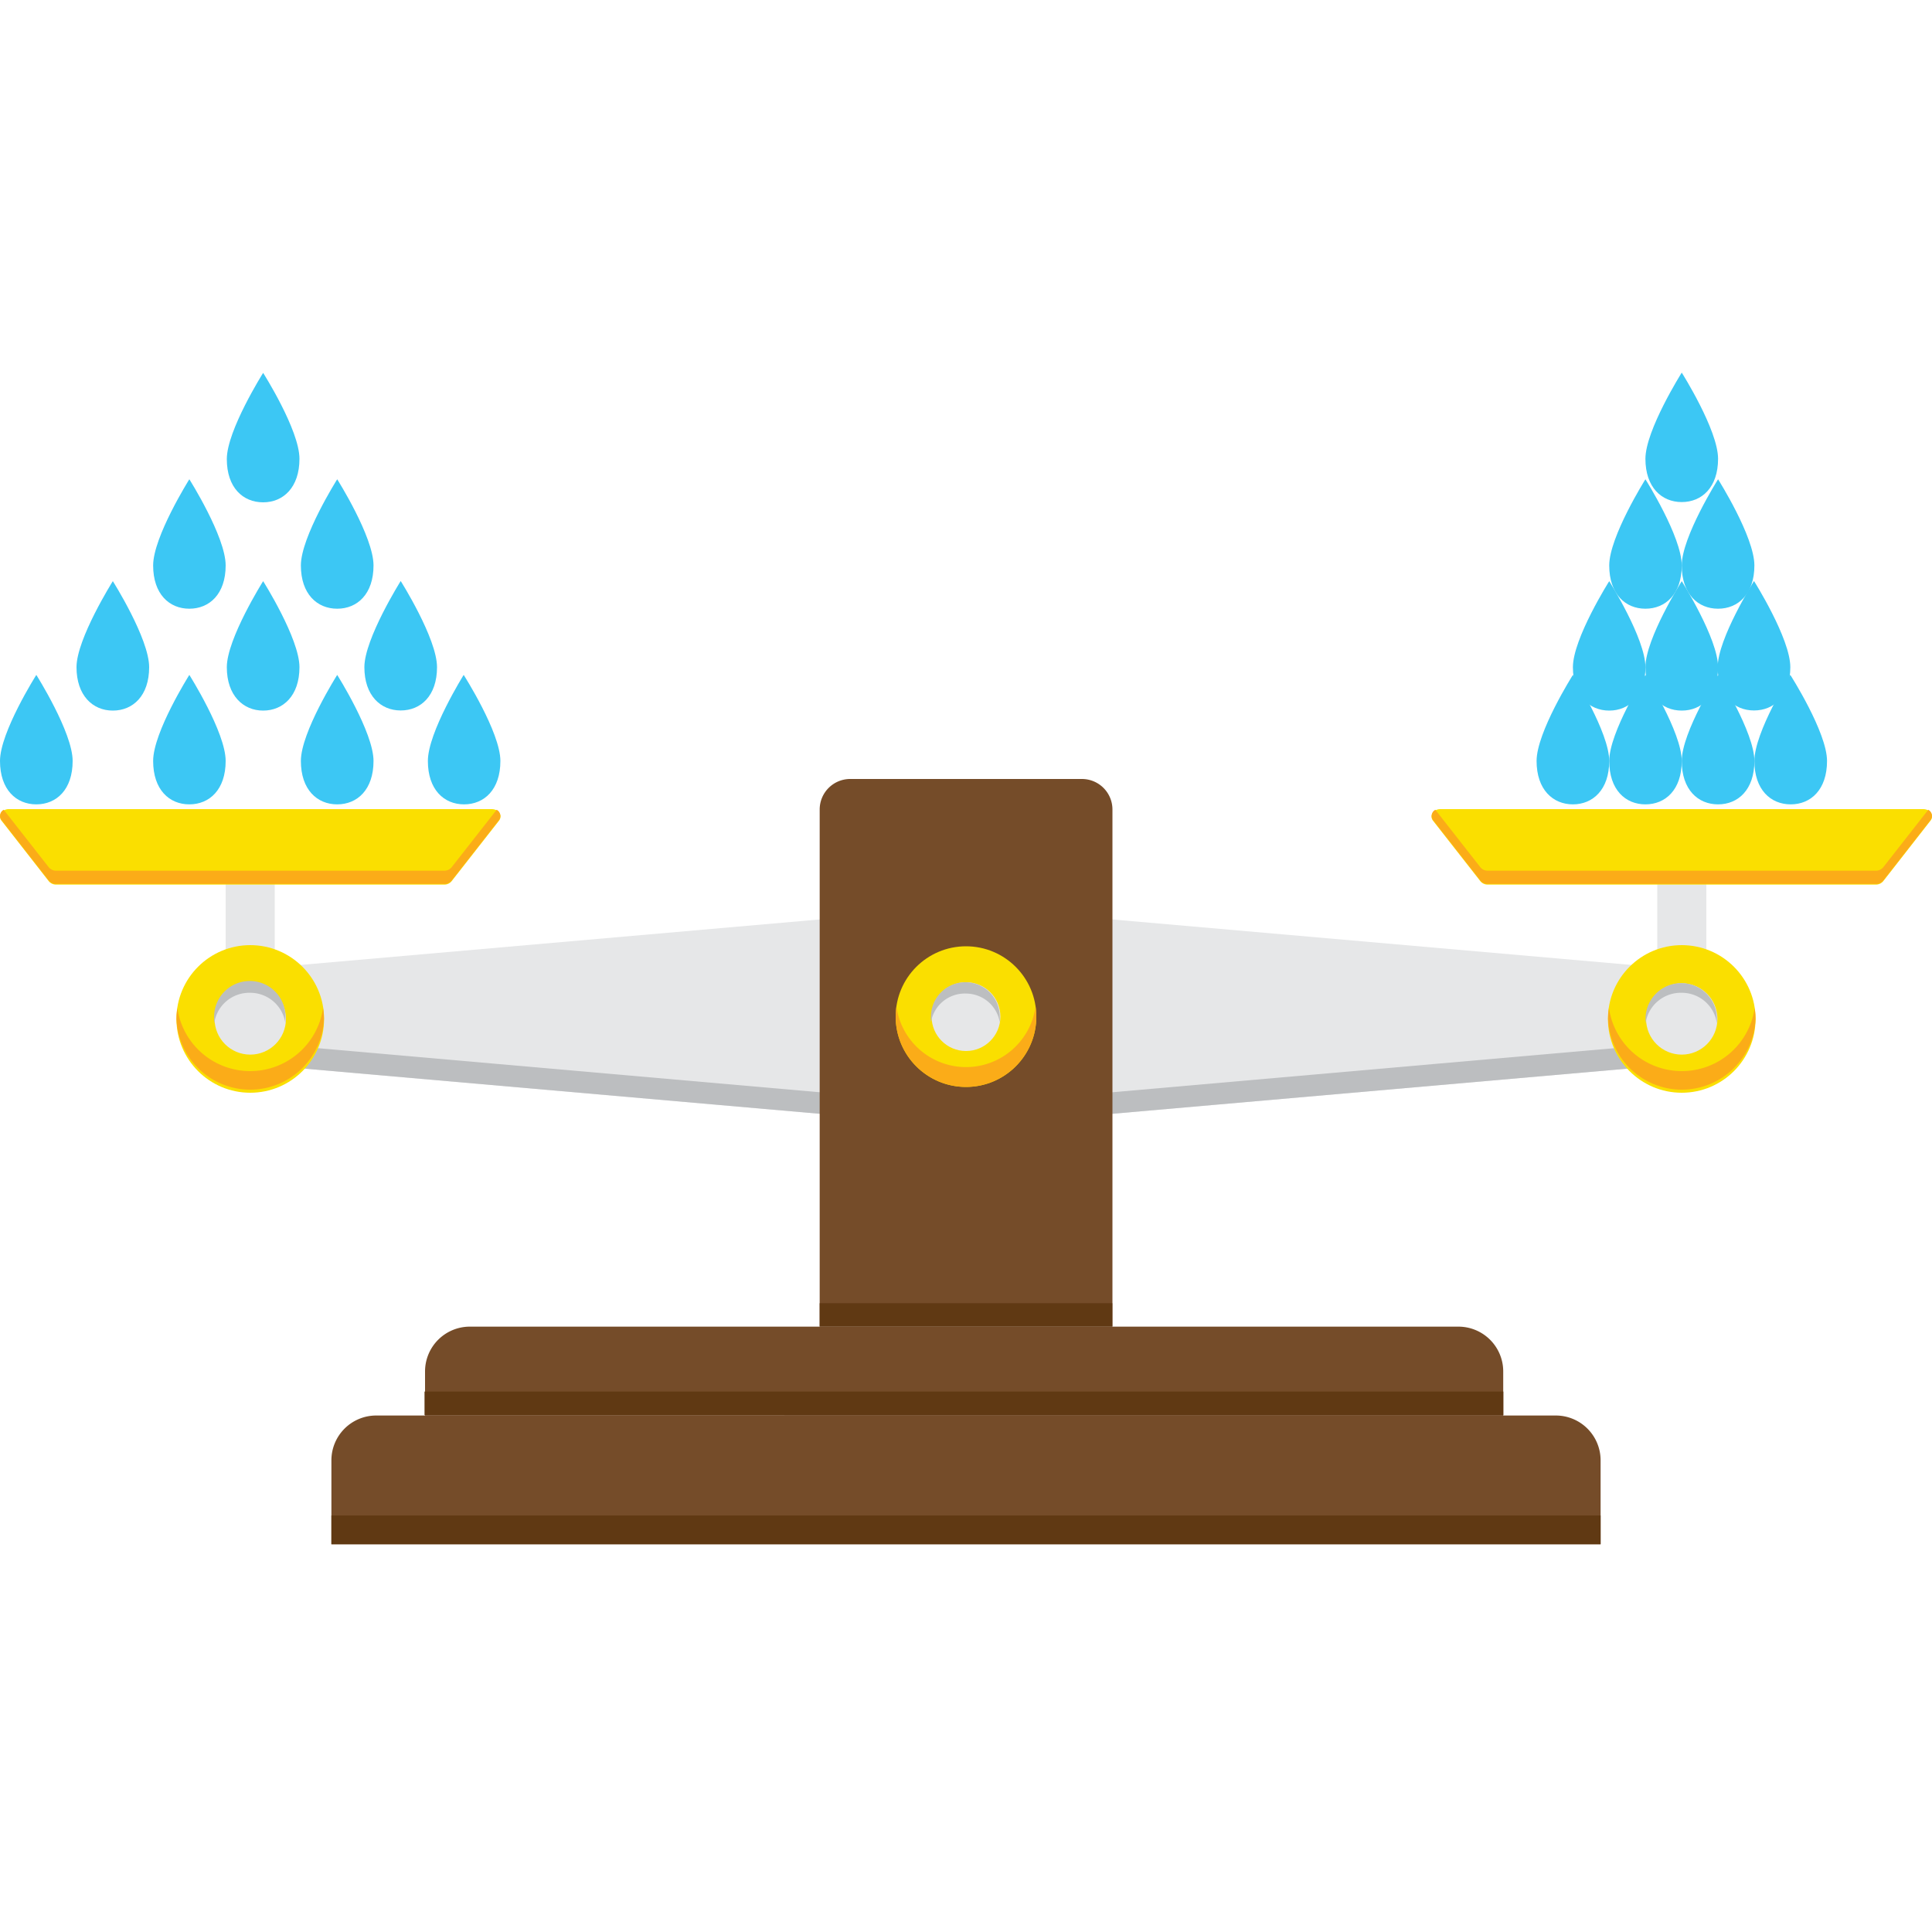 <svg xmlns="http://www.w3.org/2000/svg" viewBox="0 0 150 150"><g id="scale"><rect x="128.67" y="67.18" width="3.81" height="8.64" style="fill:#e6e7e8"/><rect x="17.52" y="67.18" width="3.81" height="8.64" style="fill:#e6e7e8"/><polygon points="130.57 82.6 75 87.47 19.43 82.6 19.43 75.26 75 70.39 130.57 75.26 130.57 82.6" style="fill:#e6e7e8"/><polygon points="19.43 80.92 19.43 82.6 75 87.47 130.57 82.6 130.57 80.92 75 85.8 19.43 80.92" style="fill:#bcbec0"/><circle cx="130.57" cy="79.11" r="5.73" style="fill:#fadf00"/><path d="M130.57,83.16a5.71,5.71,0,0,1-5.65-4.89,5.83,5.83,0,0,0-.07.84,5.73,5.73,0,0,0,11.45,0,5.83,5.83,0,0,0-.07-.84A5.71,5.71,0,0,1,130.57,83.16Z" style="fill:#fbac18"/><circle cx="19.43" cy="79.11" r="5.73" style="fill:#fadf00"/><path d="M19.43,83.16a5.71,5.71,0,0,1-5.66-4.89,5.83,5.83,0,0,0-.07.84,5.73,5.73,0,0,0,11.45,0,5.83,5.83,0,0,0-.07-.84A5.71,5.71,0,0,1,19.43,83.16Z" style="fill:#fbac18"/><path d="M115.51,68.68h30.13a.73.73,0,0,0,.57-.26l3.67-4.7c.31-.38,0-.9-.57-.9H111.83c-.54,0-.87.52-.57.9l3.68,4.7A.72.72,0,0,0,115.51,68.68Z" style="fill:#fadf00"/><path d="M149.71,62.87l-3.5,4.47a.73.73,0,0,1-.57.26H115.51a.72.72,0,0,1-.57-.26l-3.5-4.47a.54.54,0,0,0-.18.8l3.68,4.7a.72.72,0,0,0,.57.26h30.13a.73.73,0,0,0,.57-.26l3.67-4.7A.53.53,0,0,0,149.71,62.87Z" style="fill:#fbac18"/><path d="M4.36,68.68H34.49a.72.72,0,0,0,.57-.26l3.68-4.7c.3-.38,0-.9-.57-.9H.69c-.55,0-.88.52-.57.9l3.67,4.7A.73.73,0,0,0,4.36,68.68Z" style="fill:#fadf00"/><path d="M38.56,62.87l-3.5,4.47a.72.72,0,0,1-.57.26H4.36a.73.73,0,0,1-.57-.26L.29,62.87a.53.53,0,0,0-.17.8l3.67,4.7a.73.73,0,0,0,.57.26H34.49a.72.72,0,0,0,.57-.26l3.68-4.7A.54.54,0,0,0,38.56,62.87Z" style="fill:#fbac18"/><path d="M66,60.48H84a2.37,2.37,0,0,1,2.37,2.37V103a0,0,0,0,1,0,0H63.64a0,0,0,0,1,0,0V62.85A2.37,2.37,0,0,1,66,60.48Z" style="fill:#754c29"/><rect x="63.64" y="101.18" width="22.72" height="1.81" style="fill:#603913"/><path d="M36.44,103h76.79a3.48,3.48,0,0,1,3.48,3.48v3.43a0,0,0,0,1,0,0H33a0,0,0,0,1,0,0v-3.43A3.48,3.48,0,0,1,36.44,103Z" style="fill:#754c29"/><rect x="32.96" y="108.04" width="83.76" height="1.83" style="fill:#603913"/><path d="M29.21,109.9h91.58a3.48,3.48,0,0,1,3.48,3.48v6.52a0,0,0,0,1,0,0H25.73a0,0,0,0,1,0,0v-6.52A3.48,3.48,0,0,1,29.21,109.9Z" style="fill:#754c29"/><rect x="25.73" y="117.66" width="98.54" height="2.23" style="fill:#603913"/><circle cx="75" cy="78.93" r="5.46" style="fill:#fadf00"/><path d="M75,82.85a5.46,5.46,0,0,1-5.4-4.69,6.48,6.48,0,0,0-.06.77,5.46,5.46,0,0,0,10.92,0,6.48,6.48,0,0,0-.06-.77A5.46,5.46,0,0,1,75,82.85Z" style="fill:#fbac18"/><circle cx="75" cy="78.93" r="2.67" style="fill:#e6e7e8"/><path d="M75,77.14a2.66,2.66,0,0,1,2.62,2.23,2.12,2.12,0,0,0,0-.44,2.67,2.67,0,0,0-5.34,0,2.12,2.12,0,0,0,0,.44A2.66,2.66,0,0,1,75,77.14Z" style="fill:#bcbec0"/><circle cx="130.57" cy="79.11" r="2.77" style="fill:#e6e7e8"/><circle cx="19.43" cy="79.11" r="2.77" style="fill:#e6e7e8"/><path d="M19.43,77.08a2.76,2.76,0,0,1,2.73,2.39c0-.12,0-.24,0-.37a2.77,2.77,0,1,0-5.53,0,2.21,2.21,0,0,0,0,.37A2.75,2.75,0,0,1,19.43,77.08Z" style="fill:#bcbec0"/><path d="M130.57,77.08a2.75,2.75,0,0,1,2.73,2.39,2.21,2.21,0,0,0,0-.37,2.77,2.77,0,0,0-5.54,0c0,.13,0,.25,0,.37A2.76,2.76,0,0,1,130.57,77.08Z" style="fill:#bcbec0"/><path d="M124.94,59.08c0,2.23-1.27,3.37-2.82,3.37s-2.82-1.14-2.82-3.37,2.82-6.68,2.82-6.68S124.94,56.86,124.94,59.08Z" style="fill:#3cc7f4"/><path d="M130.57,59.08c0,2.23-1.26,3.37-2.82,3.37s-2.81-1.14-2.81-3.37,2.81-6.68,2.81-6.68S130.57,56.86,130.57,59.08Z" style="fill:#3cc7f4"/><path d="M136.21,59.08c0,2.23-1.26,3.37-2.82,3.37s-2.82-1.14-2.82-3.37,2.82-6.68,2.82-6.68S136.21,56.86,136.21,59.08Z" style="fill:#3cc7f4"/><path d="M141.85,59.08c0,2.23-1.26,3.37-2.82,3.37s-2.82-1.14-2.82-3.37S139,52.4,139,52.4,141.85,56.86,141.85,59.08Z" style="fill:#3cc7f4"/><path d="M139,51.8c0,2.22-1.26,3.36-2.82,3.36s-2.82-1.14-2.82-3.36,2.82-6.69,2.82-6.69S139,49.57,139,51.8Z" style="fill:#3cc7f4"/><path d="M133.39,51.8c0,2.22-1.26,3.37-2.82,3.37s-2.82-1.15-2.82-3.37,2.82-6.68,2.82-6.68S133.39,49.58,133.39,51.8Z" style="fill:#3cc7f4"/><path d="M127.75,51.8c0,2.22-1.26,3.37-2.81,3.37s-2.82-1.15-2.82-3.37,2.82-6.68,2.82-6.68S127.75,49.58,127.75,51.8Z" style="fill:#3cc7f4"/><path d="M130.57,43.9c0,2.22-1.26,3.36-2.82,3.36s-2.81-1.14-2.81-3.36,2.81-6.69,2.81-6.69S130.57,41.67,130.57,43.9Z" style="fill:#3cc7f4"/><path d="M136.21,43.9c0,2.22-1.26,3.36-2.82,3.36s-2.82-1.14-2.82-3.36,2.82-6.69,2.82-6.69S136.21,41.67,136.21,43.9Z" style="fill:#3cc7f4"/><path d="M133.39,35.62c0,2.22-1.26,3.36-2.82,3.36s-2.82-1.14-2.82-3.36,2.82-6.69,2.82-6.69S133.39,33.39,133.39,35.62Z" style="fill:#3cc7f4"/><path d="M5.64,59.08c0,2.23-1.26,3.37-2.82,3.37S0,61.31,0,59.08,2.82,52.4,2.82,52.4,5.64,56.86,5.64,59.08Z" style="fill:#3cc7f4"/><path d="M17.52,59.08c0,2.23-1.26,3.37-2.82,3.37s-2.81-1.14-2.81-3.37S14.7,52.4,14.7,52.4,17.52,56.86,17.52,59.08Z" style="fill:#3cc7f4"/><path d="M29,59.08c0,2.23-1.26,3.37-2.82,3.37s-2.82-1.14-2.82-3.37,2.82-6.68,2.82-6.68S29,56.86,29,59.08Z" style="fill:#3cc7f4"/><path d="M38.85,59.08c0,2.23-1.26,3.37-2.82,3.37s-2.81-1.14-2.81-3.37S36,52.4,36,52.4,38.85,56.86,38.85,59.08Z" style="fill:#3cc7f4"/><path d="M33.93,51.8c0,2.22-1.26,3.36-2.82,3.36S28.29,54,28.29,51.8s2.82-6.69,2.82-6.69S33.93,49.57,33.93,51.8Z" style="fill:#3cc7f4"/><path d="M23.25,51.8c0,2.22-1.27,3.37-2.82,3.37S17.61,54,17.61,51.8s2.82-6.68,2.82-6.68S23.25,49.58,23.25,51.8Z" style="fill:#3cc7f4"/><path d="M11.58,51.8c0,2.22-1.26,3.37-2.82,3.37S5.94,54,5.94,51.8s2.82-6.68,2.82-6.68S11.58,49.58,11.58,51.8Z" style="fill:#3cc7f4"/><path d="M17.52,43.9c0,2.22-1.26,3.36-2.82,3.36s-2.81-1.14-2.81-3.36,2.81-6.69,2.81-6.69S17.52,41.67,17.52,43.9Z" style="fill:#3cc7f4"/><path d="M29,43.9c0,2.22-1.26,3.36-2.82,3.36s-2.82-1.14-2.82-3.36,2.82-6.69,2.82-6.69S29,41.67,29,43.9Z" style="fill:#3cc7f4"/><path d="M23.25,35.62C23.25,37.84,22,39,20.43,39s-2.82-1.14-2.82-3.36,2.82-6.69,2.82-6.69S23.25,33.39,23.25,35.62Z" style="fill:#3cc7f4"/></g></svg>